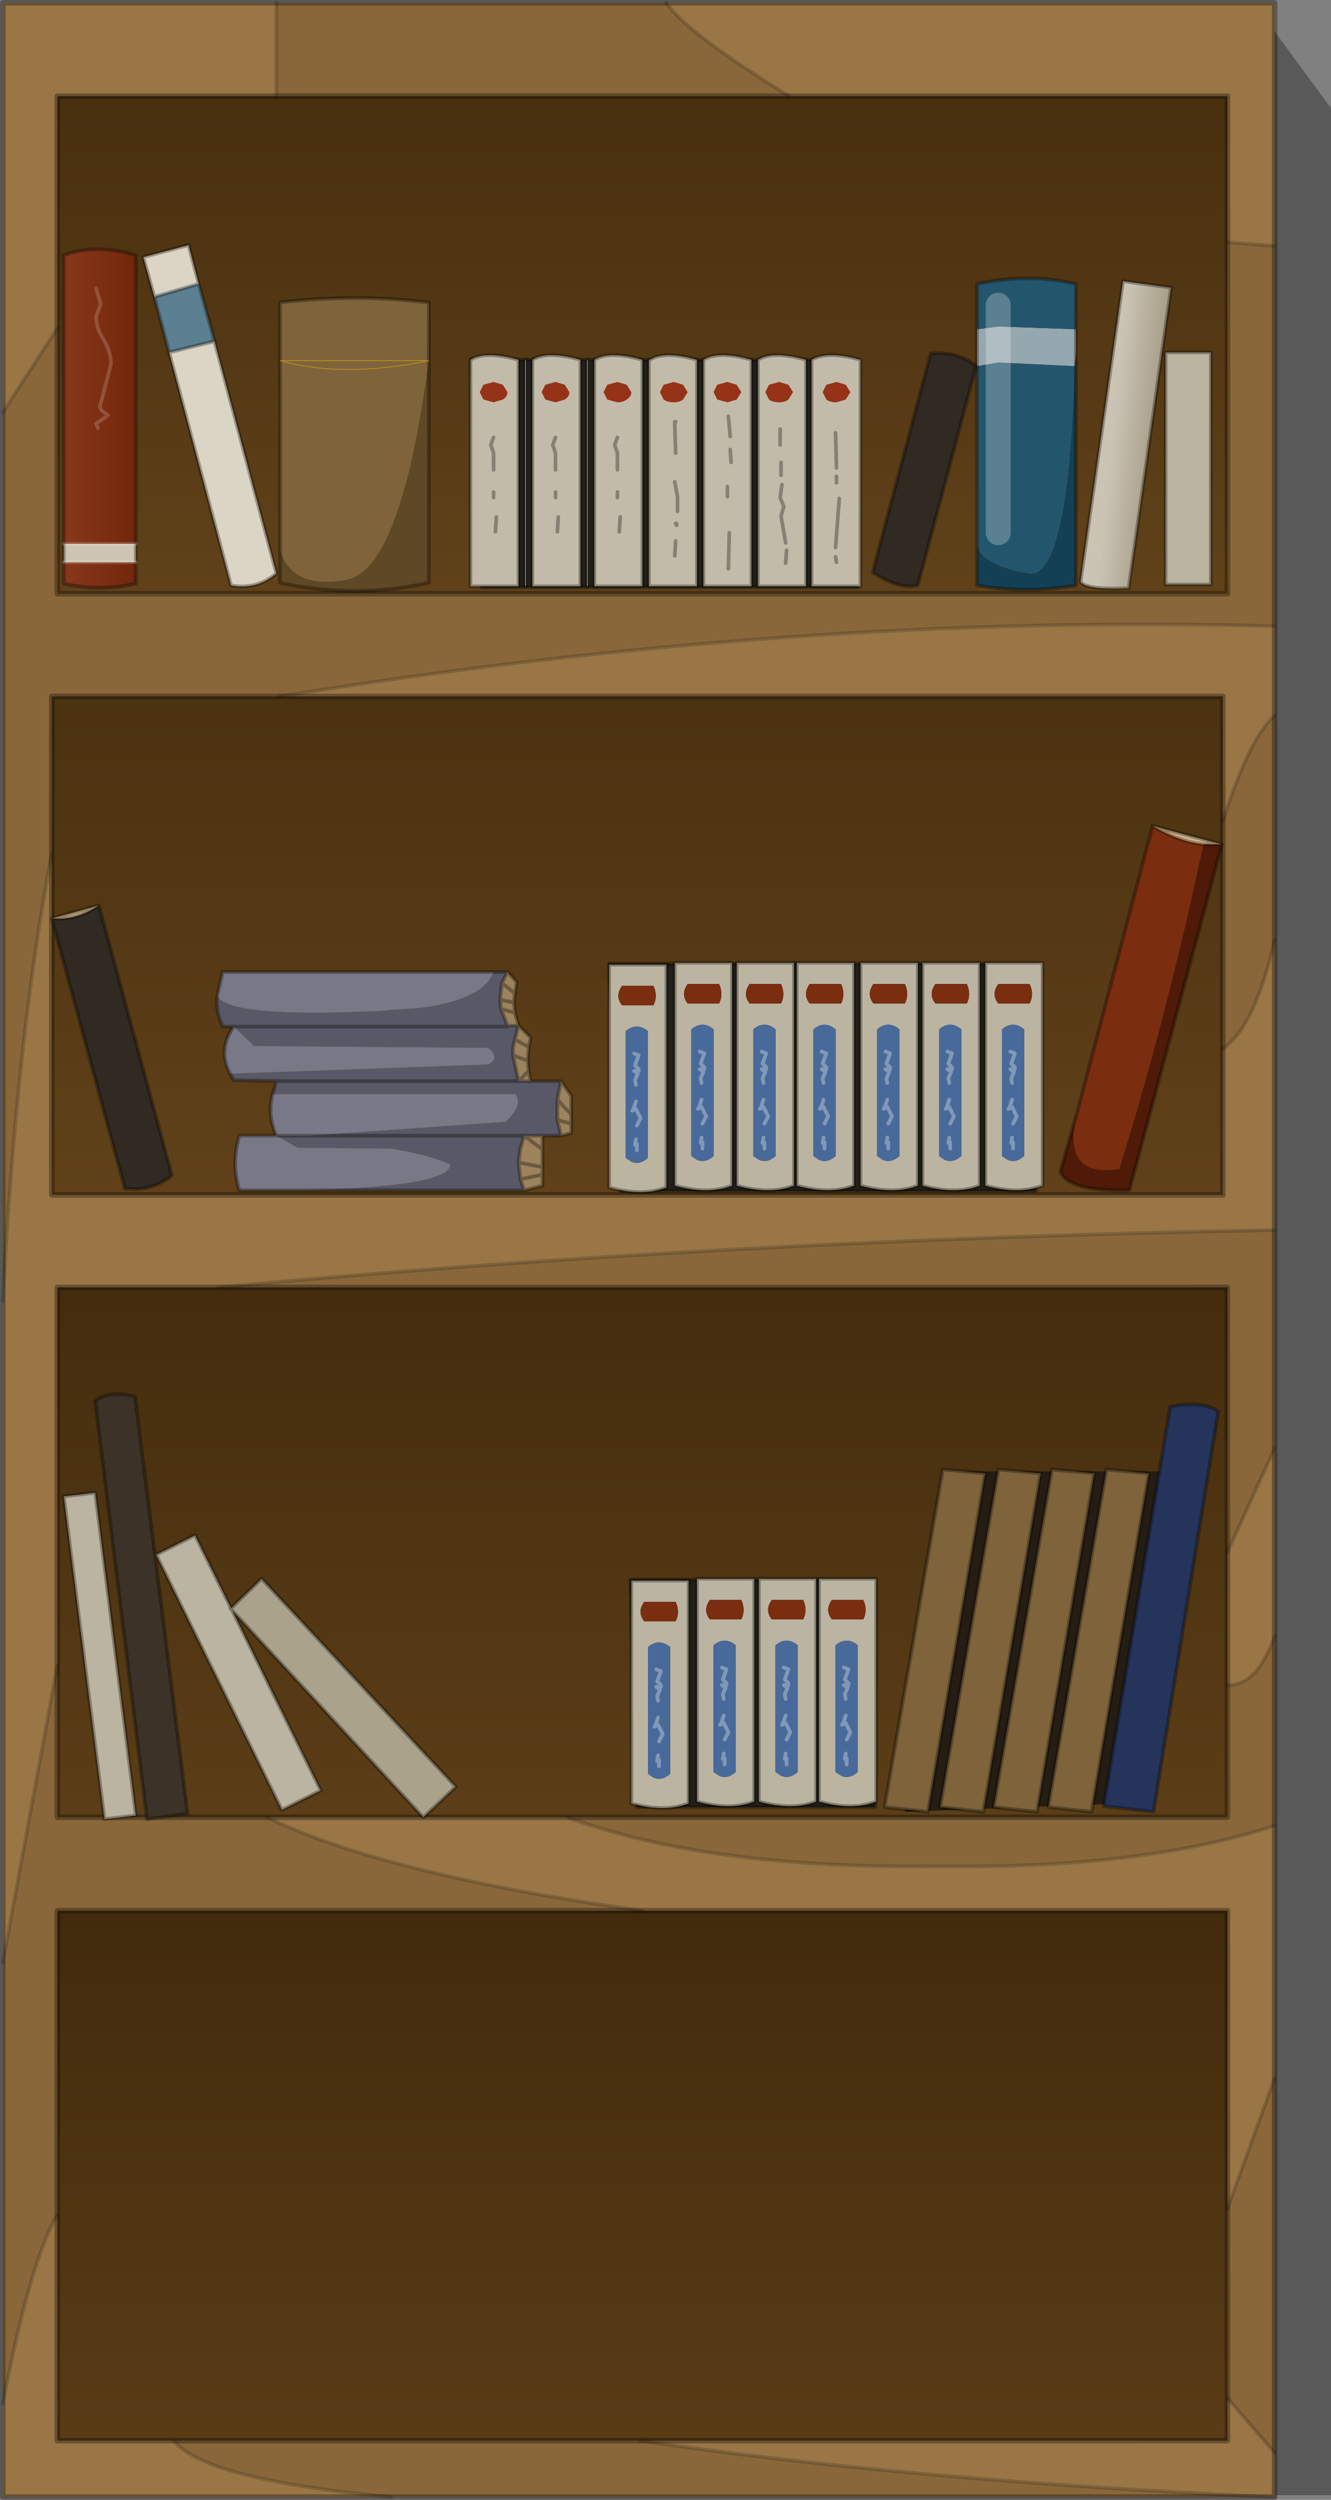 <?xml version="1.0" encoding="UTF-8" standalone="no"?>
<svg xmlns:xlink="http://www.w3.org/1999/xlink" height="135.15px" width="72.0px" xmlns="http://www.w3.org/2000/svg">
  <rect width="100%" height="100%" fill="#808080" stroke="none"/>
  <g transform="matrix(1.0, 0.0, 0.0, 1.0, 35.75, 135.35)">
    <use height="135.15" transform="matrix(1.0, 0.0, 0.0, 1.0, -35.75, -135.35)" width="72.0" xlink:href="#decoration22-shape0"/>
    <use height="12.5" transform="matrix(1.0, 0.0, 0.0, 1.0, 17.45, -83.4)" width="3.3" xlink:href="#decoration22-sprite0"/>
    <use height="12.5" transform="matrix(1.0, 0.0, 0.0, 1.0, 14.05, -83.4)" width="3.3" xlink:href="#decoration22-sprite0"/>
    <use height="12.5" transform="matrix(1.0, 0.0, 0.0, 1.0, 10.7, -83.4)" width="3.3" xlink:href="#decoration22-sprite0"/>
    <use height="12.5" transform="matrix(1.0, 0.0, 0.0, 1.0, 7.25, -83.4)" width="3.3" xlink:href="#decoration22-sprite0"/>
    <use height="12.5" transform="matrix(1.0, 0.0, 0.0, 1.0, 4.0, -83.4)" width="3.3" xlink:href="#decoration22-sprite0"/>
    <use height="12.5" transform="matrix(1.0, 0.0, 0.0, 1.0, 0.65, -83.4)" width="3.3" xlink:href="#decoration22-sprite0"/>
    <use height="12.5" transform="matrix(1.0, 0.0, 0.0, 1.0, -2.9, -83.3)" width="3.3" xlink:href="#decoration22-sprite0"/>
    <use height="22.25" transform="matrix(1.0, 0.0, 0.0, 1.0, -1.75, -59.55)" width="32.0" xlink:href="#decoration22-shape2"/>
    <use height="12.5" transform="matrix(1.0, 0.0, 0.0, 1.0, 8.45, -50.1)" width="3.3" xlink:href="#decoration22-sprite0"/>
    <use height="12.5" transform="matrix(1.0, 0.0, 0.0, 1.0, 5.2, -50.1)" width="3.3" xlink:href="#decoration22-sprite0"/>
    <use height="12.5" transform="matrix(1.0, 0.0, 0.0, 1.0, 1.85, -50.1)" width="3.3" xlink:href="#decoration22-sprite0"/>
    <use height="12.5" transform="matrix(1.0, 0.0, 0.0, 1.0, -1.7, -50.0)" width="3.3" xlink:href="#decoration22-sprite0"/>
  </g>
  <defs>
    <g id="decoration22-shape0" transform="matrix(1.0, 0.0, 0.0, 1.0, 35.75, 135.35)">
      <path d="M36.25 -129.5 L36.25 -0.45 25.8 -0.45 32.1 -135.15 36.25 -129.5" fill="#000000" fill-opacity="0.302" fill-rule="evenodd" stroke="none"/>
      <path d="M30.65 -122.25 L33.2 -122.05 33.2 -101.5 Q7.25 -102.2 -20.6 -97.7 L-32.95 -97.7 -32.95 -89.2 Q-34.85 -79.25 -35.6 -65.0 L-35.6 -113.05 -32.65 -117.6 -32.65 -103.25 30.65 -103.25 30.65 -122.25 M0.3 -135.2 Q1.4 -133.55 6.95 -130.15 L-20.8 -130.15 -20.8 -135.2 0.3 -135.2 M30.4 -90.95 Q31.85 -95.5 33.2 -96.65 L33.2 -84.55 Q32.15 -79.85 30.4 -78.65 L30.4 -90.95 M33.2 -68.85 L33.2 -57.05 30.65 -51.45 30.65 -65.75 -23.95 -65.75 Q3.25 -68.3 33.2 -68.85 M33.2 -46.9 L33.2 -36.65 Q26.05 -34.3 15.0 -34.45 2.55 -34.3 -5.05 -37.1 L30.65 -37.1 30.65 -44.25 Q32.25 -44.2 33.2 -46.9 M33.2 -23.0 L33.2 -2.75 30.65 -5.7 30.65 -15.95 33.2 -23.0 M33.2 -0.35 L-14.6 -0.35 Q-24.7 -1.3 -26.35 -3.4 L-1.1 -3.4 Q13.3 -1.25 33.2 -0.35 M-35.6 -5.4 L-35.6 -29.25 -32.65 -45.3 -32.65 -37.1 -21.3 -37.1 Q-14.95 -34.0 -1.0 -32.05 L-32.65 -32.05 -32.65 -15.6 Q-34.1 -13.2 -35.6 -5.4" fill="#8a673a" fill-rule="evenodd" stroke="none"/>
      <path d="M33.2 -122.05 L30.65 -122.25 30.65 -130.15 6.95 -130.15 Q1.4 -133.55 0.3 -135.2 L33.2 -135.2 33.2 -122.05 M-32.65 -117.6 L-35.6 -113.05 -35.6 -135.2 -20.8 -135.2 -20.8 -130.15 -32.65 -130.15 -32.65 -117.6 M-35.6 -65.0 Q-34.85 -79.25 -32.95 -89.2 L-32.95 -70.75 30.4 -70.75 30.4 -78.65 Q32.15 -79.85 33.2 -84.55 L33.2 -68.85 Q3.25 -68.3 -23.95 -65.75 L-32.65 -65.75 -32.65 -45.3 -35.6 -29.25 -35.6 -65.0 M-20.6 -97.7 Q7.25 -102.2 33.2 -101.5 L33.2 -96.65 Q31.85 -95.5 30.4 -90.95 L30.4 -97.7 -20.6 -97.7 M30.65 -51.45 L33.2 -57.05 33.2 -46.9 Q32.25 -44.2 30.65 -44.25 L30.65 -51.45 M33.2 -36.65 L33.2 -23.0 30.65 -15.95 30.65 -32.05 -1.0 -32.05 Q-14.95 -34.0 -21.3 -37.1 L-5.05 -37.1 Q2.55 -34.3 15.0 -34.45 26.05 -34.3 33.2 -36.65 M33.2 -2.75 L33.2 -0.35 Q13.3 -1.25 -1.1 -3.4 L30.65 -3.4 30.65 -5.7 33.2 -2.75 M-14.6 -0.35 L-35.6 -0.35 -35.6 -5.4 Q-34.1 -13.2 -32.65 -15.6 L-32.65 -3.4 -26.35 -3.4 Q-24.7 -1.3 -14.6 -0.35" fill="#9a7646" fill-rule="evenodd" stroke="none"/>
      <path d="M30.65 -122.25 L30.65 -103.25 -32.65 -103.25 -32.65 -117.6 -32.65 -130.15 -20.8 -130.15 6.95 -130.15 30.65 -130.15 30.65 -122.25" fill="url(#decoration22-gradient0)" fill-rule="evenodd" stroke="none"/>
      <path d="M-32.95 -89.2 L-32.95 -97.7 -20.6 -97.7 30.4 -97.7 30.4 -90.95 30.4 -78.65 30.4 -70.75 -32.95 -70.75 -32.95 -89.2" fill="url(#decoration22-gradient1)" fill-rule="evenodd" stroke="none"/>
      <path d="M-23.95 -65.75 L30.65 -65.75 30.65 -51.45 30.65 -44.25 30.65 -37.1 -5.05 -37.1 -21.3 -37.1 -32.65 -37.1 -32.65 -45.3 -32.65 -65.75 -23.95 -65.75" fill="url(#decoration22-gradient2)" fill-rule="evenodd" stroke="none"/>
      <path d="M30.65 -15.95 L30.65 -5.7 30.65 -3.4 -1.1 -3.4 -26.35 -3.4 -32.65 -3.4 -32.65 -15.6 -32.65 -32.05 -1.0 -32.05 30.65 -32.05 30.65 -15.95" fill="url(#decoration22-gradient3)" fill-rule="evenodd" stroke="none"/>
      <path d="M33.2 -122.05 L30.65 -122.25 M-32.65 -117.6 L-35.6 -113.05 M-35.6 -65.0 Q-34.85 -79.25 -32.95 -89.2 M-20.6 -97.7 Q7.25 -102.2 33.2 -101.5 M0.3 -135.2 Q1.4 -133.55 6.95 -130.15 M30.4 -90.95 Q31.85 -95.5 33.2 -96.65 M30.4 -78.65 Q32.15 -79.85 33.2 -84.55 M33.2 -68.85 Q3.25 -68.3 -23.95 -65.75 M30.65 -51.45 L33.2 -57.05 M30.65 -44.25 Q32.25 -44.2 33.2 -46.9 M-5.05 -37.1 Q2.55 -34.3 15.0 -34.45 26.05 -34.3 33.2 -36.65 M33.2 -23.0 L30.65 -15.95 M30.65 -5.7 L33.2 -2.75 M-1.1 -3.4 Q13.3 -1.25 33.2 -0.35 M-20.8 -135.2 L-20.8 -130.15 M-35.6 -29.25 L-32.65 -45.3 M-32.65 -15.6 Q-34.1 -13.2 -35.6 -5.4 M-1.0 -32.05 Q-14.95 -34.0 -21.3 -37.1 M-26.35 -3.4 Q-24.7 -1.3 -14.6 -0.35" fill="none" stroke="#000000" stroke-linecap="round" stroke-linejoin="round" stroke-opacity="0.169" stroke-width="0.2"/>
      <path d="M30.65 -122.25 L30.65 -103.25 -32.65 -103.25 -32.65 -117.6 -32.65 -130.15 -20.8 -130.15 6.95 -130.15 30.65 -130.15 30.65 -122.25 M-35.6 -113.05 L-35.6 -65.0 M-32.95 -89.2 L-32.95 -97.7 -20.6 -97.7 30.4 -97.7 30.4 -90.95 30.4 -78.65 30.4 -70.75 -32.95 -70.75 -32.95 -89.2 M33.2 -101.5 L33.2 -122.05 33.2 -135.2 0.3 -135.2 -20.8 -135.2 -35.6 -135.2 -35.6 -113.05 M33.2 -96.65 L33.2 -101.5 M33.2 -84.55 L33.2 -96.65 M33.2 -57.05 L33.2 -68.85 33.2 -84.55 M-23.95 -65.75 L30.65 -65.75 30.65 -51.45 30.65 -44.25 30.65 -37.1 -5.05 -37.1 M33.2 -57.05 L33.2 -46.9 33.2 -36.65 33.2 -23.0 33.2 -2.75 33.2 -0.35 -14.6 -0.35 -35.6 -0.35 -35.6 -5.4 -35.6 -29.25 -35.6 -65.0 M30.65 -15.95 L30.65 -5.7 30.65 -3.4 -1.1 -3.4 -26.35 -3.4 -32.65 -3.4 -32.65 -15.6 -32.65 -32.05 -1.0 -32.05 30.65 -32.05 30.65 -15.95 M-32.65 -45.3 L-32.65 -65.75 -23.95 -65.75 M-32.65 -45.3 L-32.65 -37.1 -21.3 -37.1 -5.05 -37.1" fill="none" stroke="#000000" stroke-linecap="round" stroke-linejoin="round" stroke-opacity="0.31" stroke-width="0.3"/>
      <path d="M18.25 -117.7 L22.45 -117.55 22.45 -116.3 22.4 -115.55 18.25 -115.75 17.1 -115.55 17.1 -117.55 18.25 -117.7 18.25 -115.75 18.25 -117.7" fill="#95a7af" fill-rule="evenodd" stroke="none"/>
      <path d="M18.25 -117.7 L18.25 -118.85 18.25 -117.7 17.1 -117.55 17.1 -120.0 Q19.95 -120.6 22.45 -120.0 L22.45 -117.55 18.25 -117.7 M18.25 -115.75 L22.4 -115.55 Q22.05 -103.9 19.85 -104.35 17.35 -104.8 17.1 -105.85 L17.1 -115.55 18.25 -115.75 18.25 -106.55 18.25 -115.75" fill="#23566d" fill-rule="evenodd" stroke="none"/>
      <path d="M22.4 -115.55 L22.45 -116.3 22.45 -103.7 Q19.8 -103.25 17.1 -103.7 L17.1 -105.85 Q17.35 -104.8 19.85 -104.35 22.05 -103.9 22.4 -115.55" fill="#134054" fill-rule="evenodd" stroke="none"/>
      <path d="M27.6 -119.8 L25.3 -103.55 Q23.0 -103.45 22.7 -103.9 L25.0 -120.15 27.6 -119.8" fill="url(#decoration22-gradient4)" fill-rule="evenodd" stroke="none"/>
      <path d="M29.75 -116.3 L29.75 -103.75 27.3 -103.75 27.3 -116.3 29.75 -116.3 M-30.6 -54.65 L-28.4 -37.2 -30.1 -37.0 -32.3 -54.45 -30.6 -54.65 M-23.2 -48.3 L-18.4 -38.55 -20.5 -37.5 -27.3 -51.3 -25.2 -52.35 -23.25 -48.4 -23.3 -48.4 -23.2 -48.3" fill="#bbb4a1" fill-rule="evenodd" stroke="none"/>
      <path d="M22.5 -75.15 L26.6 -90.7 Q28.0 -89.85 29.35 -89.7 27.4 -80.5 24.8 -72.15 21.65 -71.65 22.5 -75.15" fill="#7b2d10" fill-rule="evenodd" stroke="none"/>
      <path d="M26.6 -90.7 L30.35 -89.7 29.35 -89.7 Q28.0 -89.85 26.6 -90.7 M-30.4 -86.4 Q-31.65 -85.55 -32.95 -85.7 L-30.4 -86.4" fill="#d0b389" fill-rule="evenodd" stroke="none"/>
      <path d="M30.35 -89.7 L25.35 -71.0 Q22.1 -70.9 21.6 -72.0 L22.5 -75.15 Q21.65 -71.65 24.8 -72.15 27.4 -80.5 29.35 -89.7 L30.35 -89.7" fill="#4f1a07" fill-rule="evenodd" stroke="none"/>
      <path d="M-27.4 -119.3 L-28.0 -121.45 -25.55 -122.1 -25.0 -120.0 -27.4 -119.3 M-24.15 -116.9 L-20.8 -104.35 Q-21.85 -103.45 -23.25 -103.7 L-26.6 -116.3 -24.15 -116.9" fill="#dbd5c5" fill-rule="evenodd" stroke="none"/>
      <path d="M-30.45 -112.2 L-30.55 -112.45 -29.9 -112.9 -30.25 -113.15 -30.35 -113.35 -29.75 -115.65 Q-29.75 -116.35 -30.15 -117.0 -30.55 -117.6 -30.55 -118.25 L-30.3 -118.9 -30.55 -119.75 -30.3 -118.9 -30.55 -118.25 Q-30.55 -117.6 -30.15 -117.0 -29.75 -116.35 -29.75 -115.65 L-30.35 -113.35 -30.25 -113.15 -29.9 -112.9 -30.55 -112.45 -30.45 -112.2 M-28.4 -104.95 L-28.4 -103.8 Q-30.35 -103.35 -32.3 -103.8 L-32.3 -104.95 -28.4 -104.95 M-32.3 -105.95 L-32.3 -121.55 Q-30.55 -122.2 -28.4 -121.55 L-28.4 -105.95 -32.3 -105.95" fill="url(#decoration22-gradient5)" fill-rule="evenodd" stroke="none"/>
      <path d="M-25.0 -120.0 L-24.15 -116.9 -26.6 -116.3 -27.4 -119.3 -25.0 -120.0" fill="#5a8091" fill-rule="evenodd" stroke="none"/>
      <path d="M-32.3 -104.95 L-32.3 -105.95 -28.4 -105.95 -28.4 -104.95 -32.3 -104.95" fill="#cdc5b1" fill-rule="evenodd" stroke="none"/>
      <path d="M-24.0 -81.5 Q-23.35 -80.3 -15.1 -80.7 L-14.6 -80.75 -13.05 -80.85 Q-9.6 -81.3 -9.05 -82.8 L-8.3 -82.8 -8.6 -82.2 -8.7 -81.3 -8.65 -80.8 -8.3 -79.9 -8.3 -79.85 -23.1 -79.85 -8.3 -79.85 -8.3 -79.9 -7.7 -79.9 -7.9 -79.15 -8.0 -78.7 -8.0 -78.3 -7.7 -76.9 -7.05 -76.9 -5.4 -76.9 -5.6 -75.9 -5.6 -74.8 -5.4 -73.95 -6.4 -73.95 -7.4 -73.95 -7.6 -73.25 -7.7 -72.5 -7.6 -71.6 -7.4 -71.0 -19.35 -71.0 Q-11.35 -71.2 -11.4 -72.4 -12.5 -72.9 -14.55 -73.25 L-19.65 -73.3 -20.8 -73.95 -19.0 -73.95 -8.4 -74.7 Q-7.45 -75.55 -7.85 -76.2 L-21.0 -76.2 -20.8 -76.9 -20.35 -76.9 -23.1 -76.95 -23.3 -77.3 -9.35 -77.8 Q-8.65 -78.15 -9.35 -78.7 L-22.0 -78.8 -23.1 -79.85 -23.7 -79.85 Q-24.1 -80.7 -24.0 -81.5 M-20.35 -76.9 L-7.7 -76.9 -20.35 -76.9 M-7.4 -73.95 L-19.0 -73.95 -7.4 -73.95" fill="#595866" fill-rule="evenodd" stroke="none"/>
      <path d="M-9.05 -82.8 Q-9.6 -81.3 -13.05 -80.85 L-14.6 -80.75 -15.1 -80.7 Q-23.35 -80.3 -24.0 -81.5 L-23.7 -82.8 -9.05 -82.8 M-19.35 -71.0 L-22.8 -71.0 Q-23.25 -72.45 -22.8 -73.95 L-20.8 -73.95 Q-21.3 -75.05 -21.0 -76.2 L-7.85 -76.2 Q-7.45 -75.55 -8.4 -74.7 L-19.0 -73.95 -20.8 -73.95 -19.65 -73.3 -14.55 -73.25 Q-12.5 -72.9 -11.4 -72.4 -11.35 -71.2 -19.35 -71.0 M-23.3 -77.3 Q-24.0 -78.6 -23.1 -79.85 L-22.0 -78.8 -9.35 -78.7 Q-8.65 -78.15 -9.35 -77.8 L-23.3 -77.3" fill="#797887" fill-rule="evenodd" stroke="none"/>
      <path d="M-8.3 -79.9 L-8.65 -80.8 -8.7 -81.3 -8.6 -82.2 -8.3 -82.8 -7.8 -82.25 -7.9 -81.65 -7.95 -81.15 -7.9 -80.6 -7.7 -79.9 -7.05 -79.25 -7.15 -78.75 -7.2 -78.0 -7.15 -77.45 -7.05 -76.9 -7.7 -76.9 -8.0 -78.3 -8.0 -78.7 -7.9 -79.15 -7.7 -79.9 -8.3 -79.9 M-5.4 -76.9 L-4.85 -76.1 -4.85 -75.1 -4.85 -74.6 -4.85 -74.1 -5.4 -73.95 -5.6 -74.8 -5.6 -75.9 -5.4 -76.9 M-6.4 -73.95 L-6.4 -73.2 -6.4 -72.25 -6.4 -71.85 -6.4 -71.25 -7.4 -71.0 -7.6 -71.6 -7.7 -72.5 -7.6 -73.25 -7.4 -73.95 -6.4 -73.95 M-7.9 -81.65 L-8.6 -82.2 -7.9 -81.65 M-7.95 -81.15 L-8.7 -81.3 -7.95 -81.15 M-7.9 -80.6 L-8.65 -80.8 -7.9 -80.6 M-4.85 -74.6 L-5.6 -74.8 -4.85 -74.6 M-7.15 -77.45 L-7.7 -76.9 -7.15 -77.45 M-7.15 -78.75 L-7.9 -79.15 -7.15 -78.75 M-7.2 -78.0 L-8.0 -78.3 -7.2 -78.0 M-4.85 -75.1 L-5.6 -75.9 -4.85 -75.1 M-6.4 -73.2 L-7.4 -73.95 -6.4 -73.2 M-6.4 -72.25 L-7.7 -72.5 -6.4 -72.25 M-6.4 -71.85 L-7.6 -71.6 -6.4 -71.85" fill="#9c835d" fill-rule="evenodd" stroke="none"/>
      <path d="M-32.95 -85.7 Q-31.65 -85.55 -30.4 -86.4 L-26.45 -71.8 Q-27.55 -70.9 -29.0 -71.1 L-32.95 -85.7" fill="#312a22" fill-rule="evenodd" stroke="none"/>
      <path d="M-28.45 -59.85 L-25.6 -37.3 -27.8 -37.0 -30.6 -59.6 Q-29.9 -60.2 -28.45 -59.85" fill="#3c3227" fill-rule="evenodd" stroke="none"/>
      <path d="M-23.2 -48.3 L-23.3 -48.4 -23.25 -48.4 -21.6 -50.0 -11.1 -38.75 -12.85 -37.1 -23.2 -48.3" fill="#aaa28b" fill-rule="evenodd" stroke="none"/>
      <path d="M22.45 -117.55 L22.45 -120.0 Q19.95 -120.6 17.1 -120.0 L17.1 -117.55 M22.45 -116.3 L22.45 -117.55 M17.1 -115.55 L17.1 -117.55 M22.45 -116.3 L22.45 -103.7 Q19.8 -103.25 17.1 -103.7 L17.1 -105.85 17.1 -115.55 M27.6 -119.8 L25.3 -103.55 Q23.0 -103.45 22.7 -103.9 L25.0 -120.15 27.6 -119.8 M29.75 -116.3 L29.75 -103.75 27.3 -103.75 27.3 -116.3 29.75 -116.3 M22.5 -75.15 L26.6 -90.7 30.35 -89.7 25.35 -71.0 Q22.1 -70.9 21.6 -72.0 L22.5 -75.15 M29.35 -89.7 Q28.0 -89.85 26.6 -90.7 M29.35 -89.7 L30.35 -89.7 M-27.4 -119.3 L-28.0 -121.45 -25.55 -122.1 -25.0 -120.0 -24.15 -116.9 -20.8 -104.35 Q-21.85 -103.45 -23.25 -103.7 L-26.6 -116.3 -27.4 -119.3 -25.0 -120.0 M-26.6 -116.3 L-24.15 -116.9 M-28.4 -104.95 L-28.4 -103.8 Q-30.35 -103.35 -32.3 -103.8 L-32.3 -104.95 -32.3 -105.95 -32.3 -121.55 Q-30.55 -122.2 -28.4 -121.55 L-28.4 -105.95 -28.4 -104.95 M-24.0 -81.5 Q-24.1 -80.7 -23.7 -79.85 L-23.1 -79.85 -8.3 -79.85 -8.3 -79.9 -8.65 -80.8 -8.7 -81.3 -8.6 -82.2 -8.3 -82.8 -9.05 -82.8 -23.7 -82.8 -24.0 -81.5 M-8.3 -82.8 L-7.8 -82.25 -7.9 -81.65 -7.95 -81.15 -7.9 -80.6 -7.7 -79.9 -7.05 -79.25 -7.15 -78.75 -7.2 -78.0 -7.15 -77.45 -7.05 -76.9 -5.4 -76.9 -4.85 -76.1 -4.85 -75.1 -4.85 -74.6 -4.85 -74.1 -5.4 -73.95 -6.4 -73.95 -6.4 -73.2 -6.4 -72.25 -6.4 -71.85 -6.4 -71.25 -7.4 -71.0 -19.35 -71.0 -22.8 -71.0 Q-23.25 -72.45 -22.8 -73.95 L-20.8 -73.95 Q-21.3 -75.05 -21.0 -76.2 L-20.8 -76.9 -20.35 -76.9 -23.1 -76.95 -23.3 -77.3 Q-24.0 -78.6 -23.1 -79.85 M-8.65 -80.8 L-7.9 -80.6 M-8.7 -81.3 L-7.95 -81.15 M-8.6 -82.2 L-7.9 -81.65 M-7.7 -76.9 L-8.0 -78.3 -8.0 -78.7 -7.9 -79.15 -7.7 -79.9 -8.3 -79.9 M-5.6 -75.9 L-5.6 -74.8 -4.85 -74.6 M-5.4 -76.9 L-5.6 -75.9 -4.85 -75.1 M-8.0 -78.3 L-7.2 -78.0 M-7.9 -79.15 L-7.15 -78.75 M-7.7 -76.9 L-7.15 -77.45 M-7.7 -76.9 L-7.05 -76.9 M-32.95 -85.7 Q-31.65 -85.55 -30.4 -86.4 L-32.95 -85.7 -29.0 -71.1 Q-27.55 -70.9 -26.45 -71.8 L-30.4 -86.4 M-30.6 -54.65 L-28.4 -37.2 -30.1 -37.0 -32.3 -54.45 -30.6 -54.65 M-28.45 -59.85 L-25.6 -37.3 -27.8 -37.0 -30.6 -59.6 Q-29.9 -60.2 -28.45 -59.85 M-23.25 -48.4 L-25.2 -52.35 -27.3 -51.3 -20.5 -37.5 -18.4 -38.55 -23.2 -48.3 -23.3 -48.4 -23.25 -48.4 -21.6 -50.0 -11.1 -38.75 -12.85 -37.1 -23.2 -48.3 M-7.4 -73.95 L-6.4 -73.95 M-7.4 -73.95 L-6.4 -73.2 M-7.4 -73.95 L-7.6 -73.25 -7.7 -72.5 -6.4 -72.25 M-7.7 -72.5 L-7.6 -71.6 -6.4 -71.85 M-7.6 -71.6 L-7.4 -71.0 M-19.0 -73.95 L-7.4 -73.95 M-7.7 -76.9 L-20.35 -76.9 M-20.8 -73.95 L-19.0 -73.95 M-5.6 -74.8 L-5.4 -73.95" fill="none" stroke="#000000" stroke-linecap="round" stroke-linejoin="round" stroke-opacity="0.31" stroke-width="0.2"/>
      <path d="M18.25 -118.85 L18.25 -117.7 18.25 -115.75 18.25 -106.55" fill="none" stroke="#ffffff" stroke-linecap="round" stroke-linejoin="round" stroke-opacity="0.251" stroke-width="1.35"/>
      <path d="M-30.55 -119.75 L-30.3 -118.9 -30.55 -118.25 Q-30.55 -117.6 -30.15 -117.0 -29.75 -116.35 -29.75 -115.65 L-30.35 -113.35 -30.25 -113.15 -29.9 -112.9 -30.55 -112.45 -30.45 -112.2 M-28.4 -104.95 L-32.3 -104.95 M-32.3 -105.95 L-28.4 -105.95" fill="none" stroke="#ffffff" stroke-linecap="round" stroke-linejoin="round" stroke-opacity="0.169" stroke-width="0.2"/>
      <path d="M-20.6 -115.85 L-20.6 -119.0 Q-16.7 -119.45 -13.1 -119.05 L-12.55 -119.0 -12.55 -115.85 Q-17.2 -114.9 -20.6 -115.85 -17.2 -114.9 -12.55 -115.85 -14.05 -104.55 -17.0 -104.0 -19.95 -103.45 -20.6 -105.6 L-20.6 -115.85" fill="#7e633b" fill-rule="evenodd" stroke="none"/>
      <path d="M-12.55 -115.85 L-12.55 -103.85 Q-16.55 -102.95 -20.6 -103.85 L-20.6 -105.6 Q-19.95 -103.45 -17.0 -104.0 -14.05 -104.55 -12.55 -115.85" fill="#5f4825" fill-rule="evenodd" stroke="none"/>
      <path d="M-12.55 -115.85 L-12.55 -119.0 -13.1 -119.05 Q-16.7 -119.45 -20.6 -119.0 L-20.6 -115.85 M-12.55 -115.85 L-12.55 -103.85 Q-16.55 -102.95 -20.6 -103.85 L-20.6 -105.6 -20.6 -115.85" fill="none" stroke="#000000" stroke-linecap="round" stroke-linejoin="round" stroke-opacity="0.31" stroke-width="0.2"/>
      <path d="M-20.6 -115.85 Q-17.2 -114.9 -12.55 -115.85 Z" fill="none" stroke="#ffc400" stroke-linecap="round" stroke-linejoin="round" stroke-opacity="0.431" stroke-width="0.05"/>
      <path d="M17.05 -115.55 L13.9 -103.7 Q12.95 -103.45 11.45 -104.4 L14.6 -116.25 Q16.15 -116.35 17.05 -115.55" fill="#312a22" fill-rule="evenodd" stroke="none"/>
      <path d="M17.05 -115.55 L13.9 -103.7 Q12.95 -103.45 11.45 -104.4 L14.6 -116.25 Q16.15 -116.35 17.05 -115.55 Z" fill="none" stroke="#000000" stroke-linecap="round" stroke-linejoin="round" stroke-opacity="0.31" stroke-width="0.2"/>
      <path d="M10.65 -103.6 L-9.7 -103.6 -10.25 -115.9 10.65 -115.9 10.65 -103.6" fill="#232019" fill-rule="evenodd" stroke="none"/>
      <path d="M10.65 -103.6 L-9.7 -103.6 -10.25 -115.9 10.65 -115.9 10.65 -103.6 Z" fill="none" stroke="#000000" stroke-linecap="round" stroke-linejoin="round" stroke-opacity="0.31" stroke-width="0.2"/>
      <path d="M7.85 -115.9 L7.85 -103.65 5.25 -103.65 5.25 -115.9 Q6.05 -116.4 7.85 -115.9 M4.9 -115.9 L4.9 -103.65 2.3 -103.65 2.3 -115.9 Q3.1 -116.4 4.9 -115.9 M3.65 -104.6 L3.7 -106.55 3.65 -104.6 M6.75 -104.9 L6.8 -105.6 6.75 -104.9 M9.5 -104.95 L9.45 -105.25 9.5 -104.95 M0.85 -107.05 L0.85 -106.95 0.8 -107.05 0.85 -107.05 0.8 -107.05 0.85 -106.95 0.85 -107.05 M0.75 -105.3 L0.8 -106.1 0.75 -105.3 M0.9 -107.7 L0.9 -108.5 0.75 -109.3 0.9 -108.5 0.9 -107.7 M3.8 -110.35 L3.75 -111.05 3.8 -110.35 M3.6 -108.5 L3.6 -109.05 3.6 -108.5 M9.45 -105.75 L9.65 -108.4 9.45 -105.75 M6.75 -106.0 L6.5 -107.45 6.65 -107.95 6.45 -108.45 6.55 -109.15 6.45 -108.45 6.65 -107.95 6.5 -107.45 6.75 -106.0 M6.5 -109.65 L6.5 -110.35 6.5 -109.65 M9.5 -109.6 L9.5 -109.25 9.5 -109.6 M0.75 -112.55 L0.8 -112.55 0.75 -112.4 0.75 -112.55 0.75 -112.4 0.8 -112.55 0.75 -112.55 M3.75 -111.75 L3.65 -112.85 3.75 -111.75 M8.15 -103.65 L8.15 -115.9 Q9.0 -116.4 10.8 -115.9 L10.8 -103.65 8.15 -103.65 M0.8 -110.85 L0.75 -112.4 0.8 -110.85 M6.45 -111.3 L6.45 -112.15 6.45 -111.3 M9.5 -110.05 L9.45 -111.95 9.5 -110.05 M1.95 -103.65 L-0.65 -103.65 -0.65 -115.9 -0.6 -115.9 Q0.2 -116.4 1.95 -115.9 L1.95 -103.65 M-7.3 -103.65 L-7.35 -103.65 -7.35 -115.9 -7.3 -115.9 -7.3 -103.65 M-4.35 -115.9 L-4.35 -103.65 -6.95 -103.65 -6.95 -115.9 Q-6.15 -116.4 -4.35 -115.9 M-3.95 -103.65 L-4.0 -103.65 -4.0 -115.9 -3.95 -115.9 -3.95 -103.65 M-1.0 -115.9 L-1.0 -103.65 -3.6 -103.65 -3.6 -115.9 Q-2.8 -116.4 -1.0 -115.9 M-5.6 -106.6 L-5.55 -107.4 -5.6 -106.6 M-5.7 -109.95 L-5.7 -110.85 -5.85 -111.3 -5.7 -111.7 -5.85 -111.3 -5.7 -110.85 -5.7 -109.95 M-5.7 -108.75 L-5.7 -108.45 -5.7 -108.75 M-9.05 -108.75 L-9.05 -108.45 -9.05 -108.75 M-9.05 -109.95 L-9.05 -110.85 -9.2 -111.3 -9.05 -111.7 -9.2 -111.3 -9.05 -110.85 -9.05 -109.95 M-8.95 -106.6 L-8.9 -107.4 -8.95 -106.6 M-2.35 -108.75 L-2.35 -108.45 -2.35 -108.75 M-2.35 -109.95 L-2.35 -110.85 -2.5 -111.3 -2.35 -111.7 -2.5 -111.3 -2.35 -110.85 -2.35 -109.95 M-2.25 -106.6 L-2.2 -107.4 -2.25 -106.6 M-10.3 -115.9 Q-9.5 -116.4 -7.7 -115.9 L-7.7 -103.65 -10.3 -103.65 -10.3 -115.9" fill="#c2bba9" fill-rule="evenodd" stroke="none"/>
      <path d="M7.85 -115.9 L7.85 -103.65 5.25 -103.65 5.25 -115.9 Q6.05 -116.4 7.85 -115.9 M4.9 -115.9 L4.9 -103.65 2.3 -103.65 2.3 -115.9 Q3.1 -116.4 4.9 -115.9 M3.65 -112.85 L3.75 -111.75 M0.75 -112.55 L0.75 -112.4 0.8 -112.55 0.75 -112.55 M9.5 -109.25 L9.5 -109.6 M6.5 -110.35 L6.5 -109.65 M6.55 -109.15 L6.45 -108.45 6.65 -107.95 6.5 -107.45 6.75 -106.0 M9.65 -108.4 L9.45 -105.75 M3.6 -109.05 L3.6 -108.5 M3.75 -111.05 L3.8 -110.35 M0.75 -109.3 L0.9 -108.5 0.9 -107.7 M0.8 -106.1 L0.75 -105.3 M0.85 -107.05 L0.8 -107.05 0.85 -106.95 0.85 -107.05 M9.45 -105.25 L9.5 -104.95 M6.8 -105.6 L6.75 -104.9 M3.7 -106.55 L3.65 -104.6 M8.15 -103.65 L8.15 -115.9 Q9.0 -116.4 10.8 -115.9 L10.8 -103.65 8.15 -103.65 M9.45 -111.95 L9.5 -110.05 M6.45 -112.15 L6.45 -111.3 M0.75 -112.4 L0.8 -110.85 M1.95 -103.65 L-0.65 -103.65 -0.65 -115.9 -0.6 -115.9 Q0.2 -116.4 1.95 -115.9 L1.95 -103.65 M-7.3 -103.65 L-7.35 -103.65 -7.35 -115.9 -7.3 -115.9 M-4.35 -115.9 L-4.35 -103.65 -6.95 -103.65 -6.95 -115.9 Q-6.15 -116.4 -4.35 -115.9 M-3.95 -103.65 L-4.0 -103.65 -4.0 -115.9 -3.95 -115.9 M-1.0 -115.9 L-1.0 -103.65 -3.6 -103.65 -3.6 -115.9 Q-2.8 -116.4 -1.0 -115.9 M-2.2 -107.4 L-2.25 -106.6 M-2.35 -111.7 L-2.5 -111.3 -2.35 -110.85 -2.35 -109.95 M-2.35 -108.45 L-2.35 -108.75 M-8.9 -107.4 L-8.95 -106.6 M-9.05 -111.7 L-9.2 -111.3 -9.05 -110.85 -9.05 -109.95 M-9.05 -108.45 L-9.05 -108.75 M-5.7 -108.45 L-5.7 -108.75 M-5.7 -111.7 L-5.85 -111.3 -5.7 -110.85 -5.7 -109.95 M-5.55 -107.4 L-5.6 -106.6 M-10.3 -115.9 Q-9.5 -116.4 -7.7 -115.9 L-7.7 -103.65 -10.3 -103.65 -10.3 -115.9" fill="none" stroke="#000000" stroke-linecap="round" stroke-linejoin="round" stroke-opacity="0.31" stroke-width="0.2"/>
      <path d="M10.0 -113.75 L9.5 -113.6 Q9.15 -113.6 8.95 -113.75 L8.75 -114.15 8.95 -114.55 9.5 -114.7 10.0 -114.55 10.25 -114.15 10.0 -113.75" fill="#953217" fill-rule="evenodd" stroke="none"/>
      <path d="M6.9 -113.75 Q6.7 -113.6 6.4 -113.6 6.05 -113.6 5.85 -113.75 L5.65 -114.15 5.85 -114.55 6.4 -114.7 6.9 -114.55 7.15 -114.15 6.9 -113.75" fill="#953217" fill-rule="evenodd" stroke="none"/>
      <path d="M4.1 -113.75 L3.6 -113.6 3.05 -113.75 2.85 -114.15 3.05 -114.55 3.6 -114.7 4.1 -114.55 4.35 -114.15 4.1 -113.75" fill="#953217" fill-rule="evenodd" stroke="none"/>
      <path d="M1.2 -114.55 L1.45 -114.15 1.2 -113.75 Q1.0 -113.6 0.7 -113.6 0.35 -113.6 0.15 -113.75 L-0.05 -114.15 0.15 -114.55 0.7 -114.7 1.2 -114.55" fill="#953217" fill-rule="evenodd" stroke="none"/>
      <path d="M-1.85 -113.75 Q-2.05 -113.6 -2.35 -113.6 L-2.9 -113.75 -3.1 -114.15 -2.9 -114.55 -2.35 -114.7 -1.85 -114.55 -1.6 -114.15 Q-1.6 -113.9 -1.85 -113.75" fill="#953217" fill-rule="evenodd" stroke="none"/>
      <path d="M-5.7 -113.6 L-6.25 -113.75 -6.45 -114.15 -6.25 -114.55 -5.7 -114.7 -5.2 -114.55 -4.95 -114.15 Q-4.95 -113.9 -5.2 -113.75 L-5.7 -113.6" fill="#953217" fill-rule="evenodd" stroke="none"/>
      <path d="M-9.6 -113.75 L-9.8 -114.15 -9.6 -114.55 -9.05 -114.7 -8.55 -114.55 -8.3 -114.15 Q-8.3 -113.9 -8.55 -113.75 L-9.05 -113.6 -9.6 -113.75" fill="#953217" fill-rule="evenodd" stroke="none"/>
      <path d="M20.3 -70.95 L-2.2 -70.95 -2.8 -83.25 20.3 -83.25 20.3 -70.95" fill="#232019" fill-rule="evenodd" stroke="none"/>
      <path d="M20.3 -70.95 L-2.2 -70.95 -2.8 -83.25 20.3 -83.25 20.3 -70.95 Z" fill="none" stroke="#000000" stroke-linecap="round" stroke-linejoin="round" stroke-opacity="0.31" stroke-width="0.2"/>
    </g>
    <linearGradient gradientTransform="matrix(0.0, -0.027, 0.016, 0.0, 0.0, -115.9)" gradientUnits="userSpaceOnUse" id="decoration22-gradient0" spreadMethod="pad" x1="-819.2" x2="819.2">
      <stop offset="0.0" stop-color="#69481d"/>
      <stop offset="1.0" stop-color="#412a0c"/>
    </linearGradient>
    <linearGradient gradientTransform="matrix(0.0, -0.032, 0.016, 0.0, -1.35, -84.2)" gradientUnits="userSpaceOnUse" id="decoration22-gradient1" spreadMethod="pad" x1="-819.2" x2="819.2">
      <stop offset="0.027" stop-color="#69481d"/>
      <stop offset="1.0" stop-color="#412a0c"/>
    </linearGradient>
    <linearGradient gradientTransform="matrix(0.0, -0.03, 0.018, 0.0, 2.05, -44.35)" gradientUnits="userSpaceOnUse" id="decoration22-gradient2" spreadMethod="pad" x1="-819.2" x2="819.2">
      <stop offset="0.027" stop-color="#69481d"/>
      <stop offset="1.0" stop-color="#412a0c"/>
    </linearGradient>
    <linearGradient gradientTransform="matrix(0.0, -0.03, 0.018, 0.0, -1.2, -7.95)" gradientUnits="userSpaceOnUse" id="decoration22-gradient3" spreadMethod="pad" x1="-819.2" x2="819.2">
      <stop offset="0.027" stop-color="#69481d"/>
      <stop offset="1.0" stop-color="#412a0c"/>
    </linearGradient>
    <linearGradient gradientTransform="matrix(0.002, 2.0E-4, -0.001, 0.01, 26.05, -111.85)" gradientUnits="userSpaceOnUse" id="decoration22-gradient4" spreadMethod="pad" x1="-819.2" x2="819.2">
      <stop offset="0.0" stop-color="#cbc4b5"/>
      <stop offset="1.0" stop-color="#9a9078"/>
    </linearGradient>
    <linearGradient gradientTransform="matrix(0.003, 0.0, 0.0, 0.011, -29.85, -112.9)" gradientUnits="userSpaceOnUse" id="decoration22-gradient5" spreadMethod="pad" x1="-819.2" x2="819.2">
      <stop offset="0.027" stop-color="#87371a"/>
      <stop offset="1.0" stop-color="#6d2206"/>
    </linearGradient>
    <g id="decoration22-sprite0" transform="matrix(1.0, 0.0, 0.0, 1.0, 0.1, 0.1)">
      <use height="12.5" transform="matrix(1.0, 0.0, 0.0, 1.0, -0.1, -0.1)" width="3.3" xlink:href="#decoration22-shape1"/>
    </g>
    <g id="decoration22-shape1" transform="matrix(1.0, 0.0, 0.0, 1.0, 0.1, 0.1)">
      <path d="M2.4 1.15 L0.7 1.15 Q0.3 1.7 0.7 2.2 L2.4 2.2 Q2.65 1.7 2.4 1.15 M2.1 3.6 Q1.5 3.1 0.9 3.6 L0.9 10.45 1.2 10.65 Q1.65 10.85 2.1 10.45 L2.1 3.6 M3.1 0.0 L3.1 12.05 Q1.8 12.55 0.0 12.05 L0.0 0.0 3.1 0.0" fill="#bbb4a1" fill-rule="evenodd" stroke="none"/>
      <path d="M2.4 1.15 Q2.65 1.7 2.4 2.2 L0.7 2.2 Q0.3 1.7 0.7 1.15 L2.4 1.15" fill="#7b2d10" fill-rule="evenodd" stroke="none"/>
      <path d="M2.1 3.6 L2.1 10.45 Q1.65 10.85 1.2 10.65 L0.9 10.45 0.9 3.6 Q1.5 3.1 2.1 3.6 M1.45 6.5 L1.4 6.25 1.55 5.9 1.35 5.75 1.6 5.75 1.6 5.65 1.4 5.45 1.6 4.9 1.35 4.8 1.6 4.9 1.4 5.45 1.6 5.65 1.6 5.75 1.35 5.75 1.55 5.9 1.4 6.25 1.45 6.5 M1.5 10.05 L1.5 9.7 1.45 9.7 1.4 9.75 1.45 9.45 1.4 9.75 1.45 9.7 1.5 9.7 1.5 10.05 M1.5 8.7 L1.7 8.3 1.45 7.8 1.25 7.9 1.3 7.85 1.45 7.4 1.3 7.85 1.25 7.9 1.45 7.8 1.7 8.3 1.5 8.7" fill="#486a9a" fill-rule="evenodd" stroke="none"/>
      <path d="M1.35 4.8 L1.6 4.9 1.4 5.45 1.6 5.65 1.6 5.75 1.35 5.75 1.55 5.9 1.4 6.25 1.45 6.5 M1.45 7.4 L1.3 7.85 1.25 7.9 1.45 7.8 1.7 8.3 1.5 8.7 M1.45 9.45 L1.4 9.75 1.45 9.7 1.5 9.7 1.5 10.05" fill="none" stroke="#ffffff" stroke-linecap="round" stroke-linejoin="round" stroke-opacity="0.31" stroke-width="0.2"/>
      <path d="M3.1 0.0 L3.1 12.05 Q1.8 12.55 0.0 12.05 L0.0 0.0 3.1 0.0" fill="none" stroke="#000000" stroke-linecap="round" stroke-linejoin="round" stroke-opacity="0.31" stroke-width="0.2"/>
    </g>
    <g id="decoration22-shape2" transform="matrix(1.0, 0.0, 0.0, 1.0, 1.75, 59.55)">
      <path d="M28.35 -55.8 L26.4 -37.9 13.2 -37.4 16.25 -55.8 28.35 -55.8" fill="#251d13" fill-rule="evenodd" stroke="none"/>
      <path d="M21.15 -55.9 L23.45 -55.7 20.35 -37.4 18.0 -37.65 21.15 -55.9 M24.1 -55.9 L26.4 -55.7 23.3 -37.4 20.95 -37.65 24.1 -55.9 M18.25 -55.9 L20.55 -55.7 17.45 -37.4 15.1 -37.65 18.25 -55.9 M15.25 -55.9 L17.55 -55.7 14.45 -37.4 12.1 -37.65 15.25 -55.9" fill="#7e633b" fill-rule="evenodd" stroke="none"/>
      <path d="M15.25 -55.9 L12.1 -37.65 14.45 -37.4 17.55 -55.7 15.25 -55.9 M18.25 -55.9 L15.1 -37.65 17.45 -37.4 20.55 -55.7 18.25 -55.9 M24.1 -55.9 L20.95 -37.65 23.3 -37.4 26.4 -55.7 24.1 -55.9 M21.15 -55.9 L18.0 -37.65 20.35 -37.4 23.45 -55.7 21.15 -55.9" fill="none" stroke="#000000" stroke-linecap="round" stroke-linejoin="round" stroke-opacity="0.31" stroke-width="0.2"/>
      <path d="M27.55 -59.3 Q29.3 -59.65 30.15 -59.05 L26.65 -37.4 23.95 -37.7 27.55 -59.3" fill="#24345b" fill-rule="evenodd" stroke="none"/>
      <path d="M27.55 -59.3 L23.95 -37.7 26.65 -37.4 30.15 -59.05 Q29.3 -59.65 27.55 -59.3 Z" fill="none" stroke="#000000" stroke-linecap="round" stroke-linejoin="round" stroke-opacity="0.31" stroke-width="0.2"/>
      <path d="M11.6 -37.65 L-1.3 -37.65 -1.65 -49.95 11.6 -49.95 11.6 -37.65" fill="#232019" fill-rule="evenodd" stroke="none"/>
      <path d="M11.6 -37.65 L-1.3 -37.65 -1.65 -49.95 11.6 -49.95 11.6 -37.65 Z" fill="none" stroke="#000000" stroke-linecap="round" stroke-linejoin="round" stroke-opacity="0.31" stroke-width="0.2"/>
    </g>
  </defs>
</svg>
